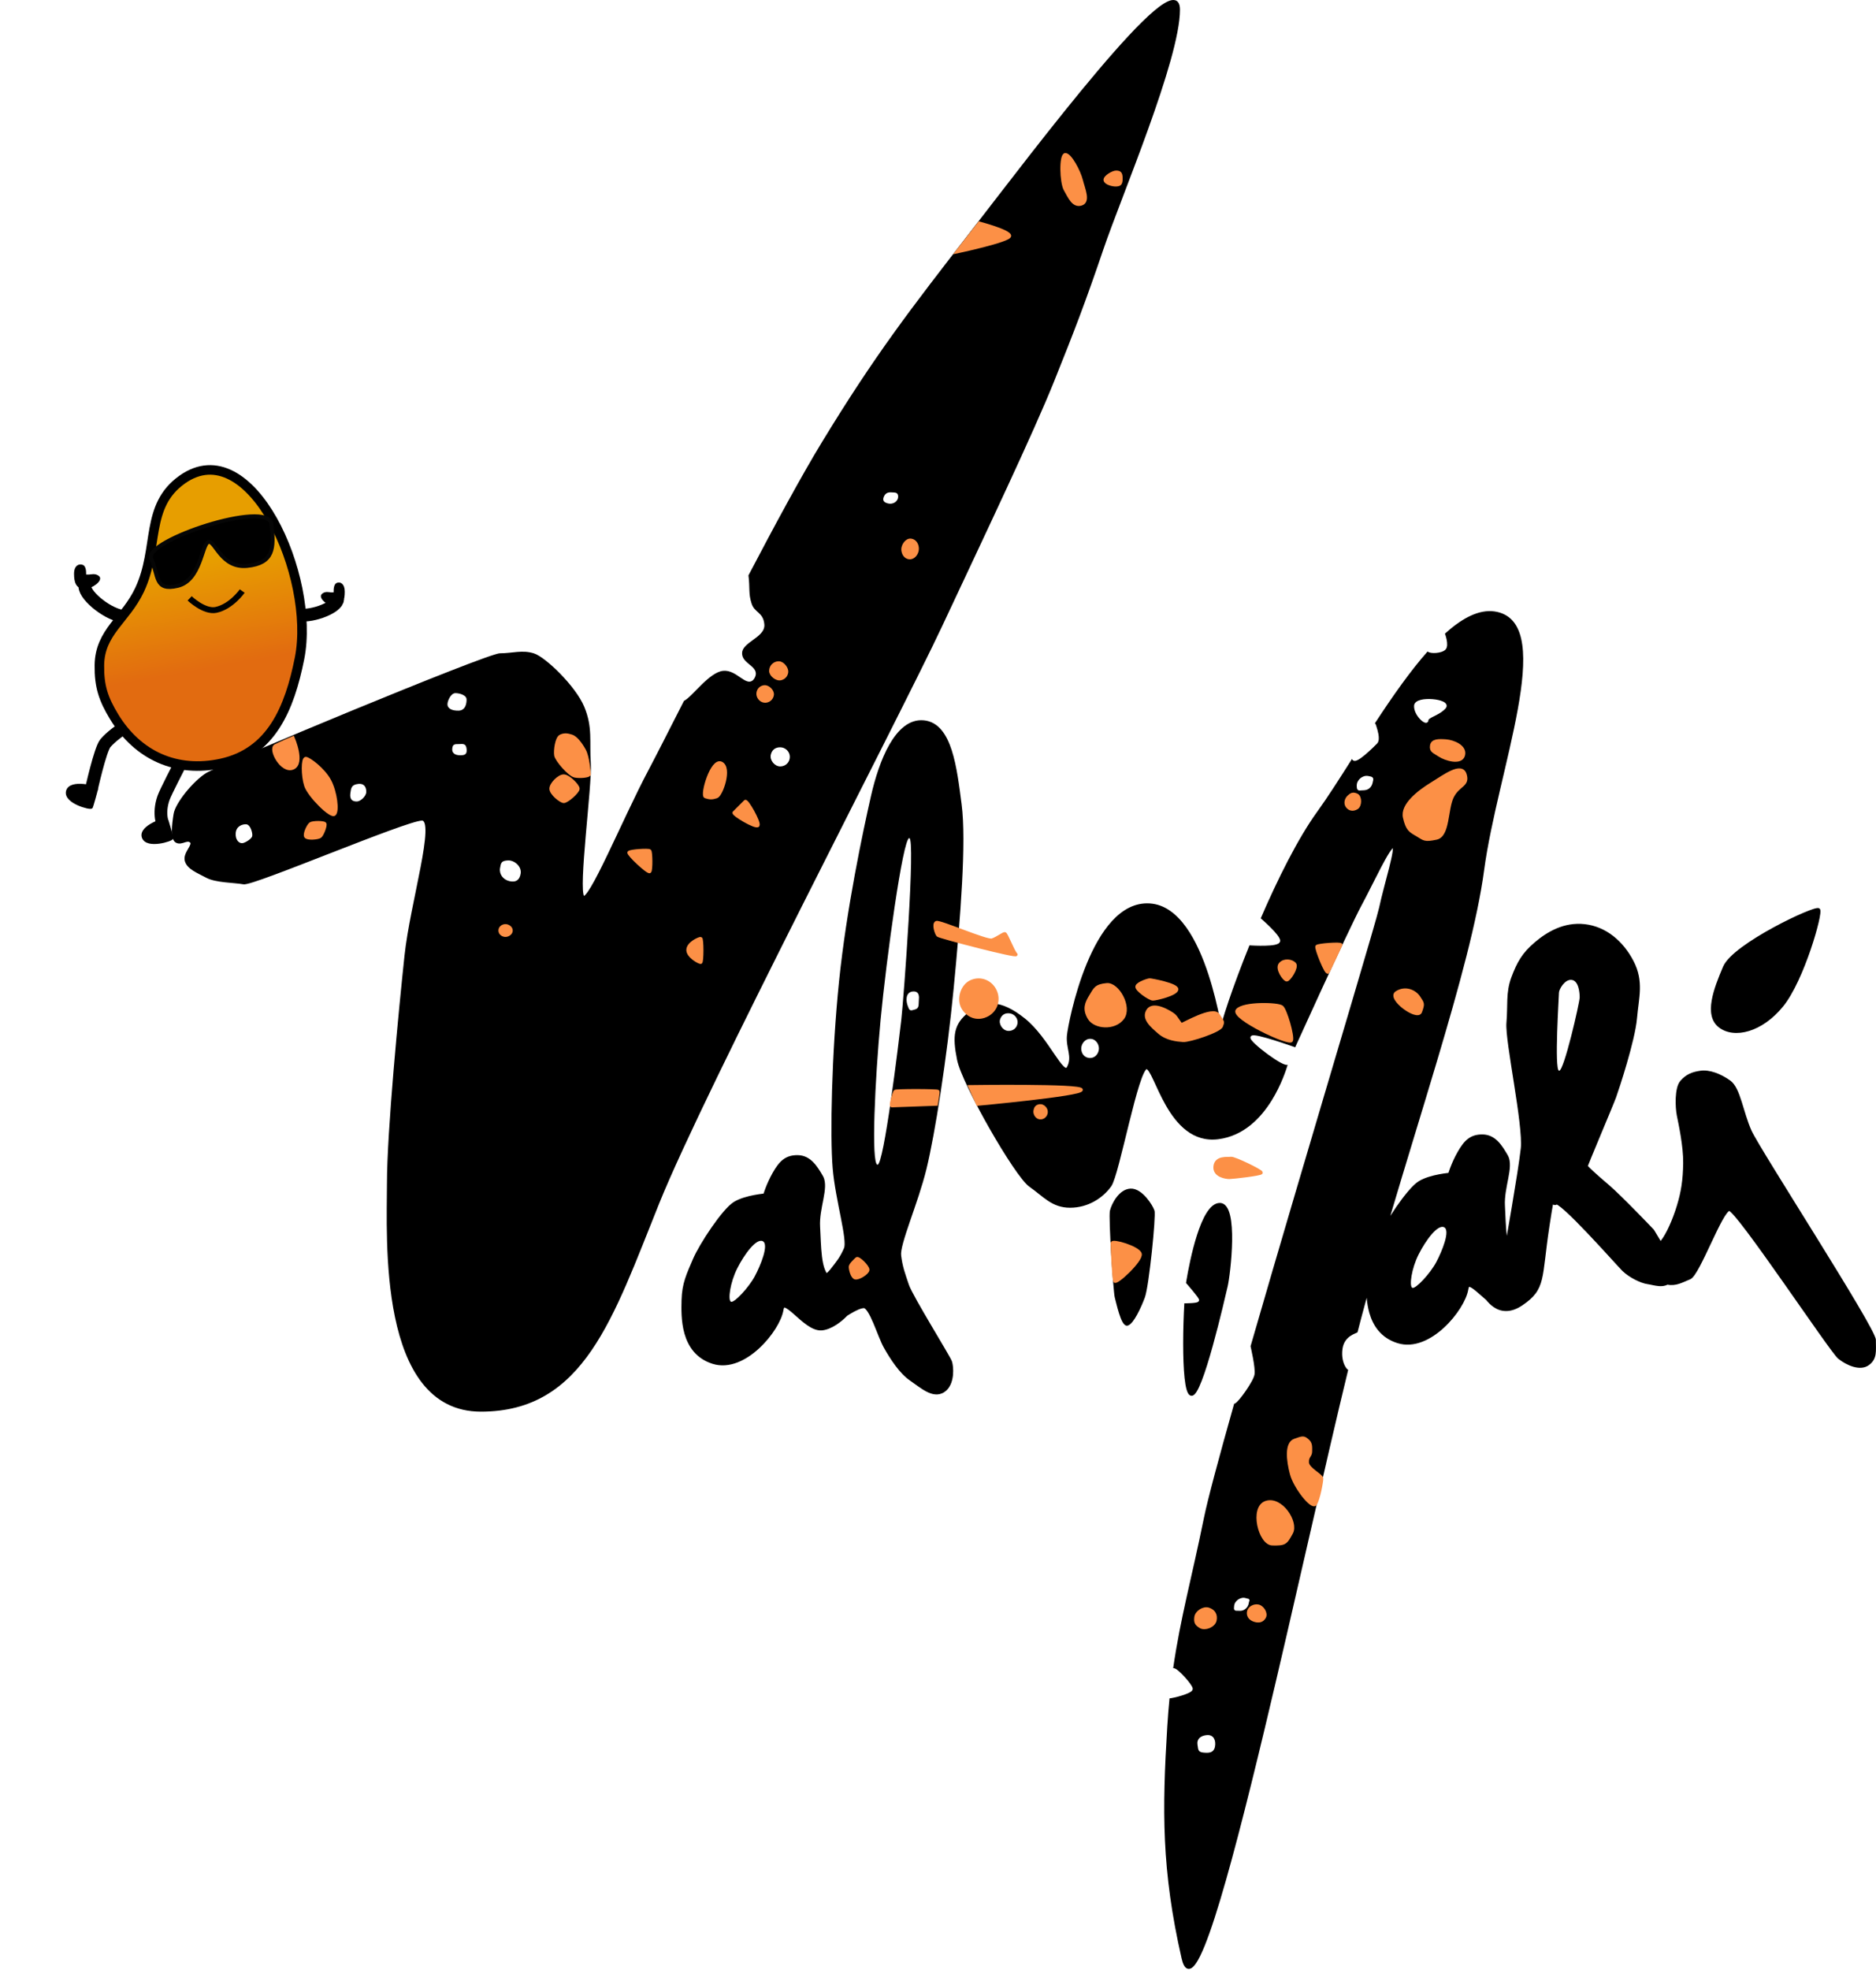 <svg width="785" height="824" viewBox="0 0 785 824" fill="none" xmlns="http://www.w3.org/2000/svg">
<path d="M606.865 263.084C613.521 257.572 620.192 254.528 626.5 255.93C629.656 256.631 632.041 258.248 633.754 260.624C635.457 262.984 636.473 266.058 636.98 269.649C637.992 276.821 636.995 286.256 635.092 296.741C633.187 307.239 630.357 318.873 627.663 330.452C624.966 342.044 622.404 353.586 621.02 363.948C618.235 384.804 610.609 412.572 601.254 443.965C595.209 464.25 588.441 486.056 581.773 508.52C582.583 507.25 583.435 505.968 584.3 504.721C585.951 502.339 587.672 500.052 589.277 498.179C590.852 496.34 592.41 494.786 593.737 493.988C596.207 492.503 599.568 491.636 602.2 491.137C603.536 490.883 604.726 490.717 605.583 490.614C605.761 490.593 605.927 490.576 606.076 490.559C606.248 490.033 606.502 489.292 606.838 488.408H606.839C607.521 486.618 608.549 484.219 609.925 481.809C611.276 479.445 612.599 477.561 614.262 476.299C615.984 474.992 617.959 474.432 620.434 474.474C623.099 474.52 625.143 475.684 626.793 477.333C628.405 478.943 629.695 481.071 630.892 483.135C631.674 484.483 631.866 486.08 631.814 487.689C631.762 489.305 631.457 491.093 631.111 492.91C630.404 496.625 629.517 500.553 629.737 504.382C629.974 508.501 630.038 512.873 630.507 516.718C630.514 516.772 630.521 516.826 630.528 516.88C630.549 516.756 630.572 516.631 630.594 516.504C631.133 513.413 631.862 509.189 632.625 504.653C634.155 495.563 635.813 485.276 636.359 480.324C636.615 477.996 636.36 474.053 635.797 469.208C635.239 464.404 634.398 458.843 633.539 453.344C632.681 447.856 631.805 442.421 631.185 437.909C630.574 433.458 630.183 429.718 630.361 427.712V427.711C630.683 424.086 630.596 421.123 630.73 418.01C630.862 414.957 631.211 411.959 632.44 408.701C634.81 402.42 636.929 398.612 642.152 394.164C647.259 389.815 654.351 385.523 663.156 386.524C671.966 387.526 679.145 393.52 683.511 401.891C687.964 410.428 685.75 417.167 684.99 425.945C684.583 430.639 682.678 438.089 680.764 444.686C678.84 451.319 676.863 457.235 676.254 458.931C675.642 460.639 672.62 467.855 669.785 474.652C668.36 478.068 666.974 481.395 665.945 483.91C665.43 485.168 665.007 486.217 664.713 486.97C664.609 487.236 664.526 487.462 664.458 487.642C664.523 487.719 664.601 487.81 664.696 487.914C665.117 488.374 665.753 488.996 666.578 489.762C668.221 491.286 670.536 493.3 673.199 495.569C675.917 497.886 680.624 502.565 684.613 506.621C686.615 508.658 688.451 510.552 689.786 511.936C690.453 512.629 690.995 513.195 691.371 513.587C691.558 513.782 691.706 513.937 691.805 514.041C691.83 514.067 691.853 514.092 691.874 514.113L691.879 514.116L691.962 514.205L692.013 514.26L692.056 514.307L692.089 514.36L692.128 514.423L692.135 514.432L694.881 519.011C694.964 518.914 695.047 518.816 695.126 518.712C697.292 515.883 699.859 510.25 701.681 504.264C703.492 498.314 704.215 493.503 704.318 486.457C704.42 479.444 702.339 469.973 701.666 466.607C701.321 464.882 701.073 461.983 701.203 459.181C701.268 457.777 701.428 456.376 701.727 455.147C702.022 453.932 702.469 452.815 703.153 452.042C704.358 450.678 705.562 449.742 706.933 449.087C708.297 448.435 709.793 448.077 711.553 447.825C715.253 447.297 719.953 449.018 724.03 451.941C725.161 452.752 726.04 454.016 726.781 455.506C727.524 457.001 728.158 458.785 728.768 460.695C729.999 464.55 731.14 468.923 732.912 472.866C733.785 474.81 737.449 480.921 742.505 489.14C747.545 497.332 753.928 507.552 760.203 517.677C766.475 527.798 772.639 537.821 777.236 545.606C779.533 549.498 781.444 552.838 782.781 555.354C783.449 556.611 783.979 557.672 784.344 558.499C784.526 558.912 784.672 559.276 784.773 559.583C784.868 559.872 784.945 560.171 784.945 560.43C784.945 562.681 785.098 564.703 784.83 566.391C784.547 568.168 783.795 569.664 782.004 570.964C780.129 572.325 777.715 572.277 775.454 571.622C773.178 570.963 770.92 569.654 769.203 568.28C768.929 568.061 768.537 567.616 768.073 567.045C767.593 566.454 766.992 565.672 766.29 564.73C764.884 562.847 763.058 560.306 760.955 557.338C756.748 551.403 751.413 543.734 746.085 536.159C740.755 528.579 735.429 521.09 731.23 515.498C729.129 512.7 727.318 510.388 725.932 508.778C725.238 507.972 724.663 507.355 724.219 506.946C723.996 506.741 723.822 506.602 723.694 506.518C723.656 506.494 723.626 506.479 723.606 506.469C723.563 506.485 723.481 506.523 723.357 506.62C723.161 506.774 722.922 507.021 722.643 507.373C722.087 508.076 721.444 509.105 720.734 510.38C719.317 512.925 717.695 516.345 716.048 519.838C714.408 523.319 712.745 526.872 711.261 529.647C710.52 531.034 709.812 532.245 709.167 533.164C708.844 533.623 708.527 534.023 708.219 534.339C707.92 534.646 707.589 534.915 707.235 535.059C703.957 536.394 701.356 537.986 697.764 537.309C696.612 537.912 695.309 537.993 694.158 537.905C693.272 537.837 692.382 537.667 691.592 537.503C690.768 537.332 690.086 537.178 689.48 537.096C687.933 536.886 685.944 536.145 684.045 535.156C682.252 534.222 680.422 533.006 679 531.658L678.722 531.388C678.028 530.693 675.989 528.443 673.354 525.562C670.697 522.657 667.39 519.06 664.107 515.612C660.819 512.159 657.577 508.877 655.046 506.592C653.774 505.442 652.724 504.585 651.962 504.084C651.75 503.944 651.582 503.848 651.456 503.783C651.297 503.872 651.111 503.946 650.899 503.981H650.898C650.476 504.051 650.108 503.95 649.821 503.786C649.468 505.715 648.992 508.652 648.332 513.009C647.502 518.482 647.004 522.812 646.577 526.351C646.152 529.868 645.789 532.664 645.226 534.98C644.655 537.328 643.865 539.245 642.553 541.005C641.252 542.75 639.494 544.266 637.102 545.895C634.603 547.597 632.316 548.33 630.233 548.339C628.147 548.347 626.401 547.627 624.989 546.663C623.681 545.77 622.643 544.653 621.848 543.678C620.769 542.774 619.733 541.838 618.796 541.014C617.972 540.288 617.223 539.65 616.551 539.153C615.861 538.643 615.347 538.354 614.989 538.241V538.242C614.872 538.206 614.803 538.197 614.768 538.195C614.706 538.271 614.525 538.552 614.396 539.328C614.022 541.573 612.797 544.332 611.055 547.095C609.298 549.88 606.954 552.769 604.241 555.272C598.889 560.21 591.727 563.968 584.691 561.73C577.816 559.543 574.528 554.455 573.008 549.177C572.396 547.051 572.066 544.873 571.892 542.811C571.602 543.856 571.314 544.902 571.027 545.947C570.097 549.327 569.105 553.088 568.056 557.182C568.041 557.191 568.027 557.199 568.014 557.208L567.914 557.293C567.906 557.297 567.848 557.339 567.675 557.422C567.495 557.508 567.276 557.601 566.991 557.727C566.439 557.971 565.728 558.304 565.009 558.798C563.55 559.801 562.088 561.457 561.727 564.345C561.378 567.134 561.898 569.427 562.618 570.958C562.974 571.716 563.396 572.319 563.815 572.698C563.912 572.786 564.019 572.87 564.133 572.943C554.392 612.994 541.37 672.203 529.212 722.983C521.548 754.995 514.225 783.661 508.29 802.024C505.331 811.178 502.69 817.861 500.49 821.099C499.937 821.913 499.381 822.557 498.818 822.966C498.249 823.378 497.588 823.605 496.906 823.391C496.256 823.186 495.772 822.634 495.402 821.945C495.025 821.244 494.707 820.296 494.438 819.117C486.001 782.172 486.31 756.882 488.426 722.308C488.684 718.105 489.004 714.133 489.379 710.338C489.834 710.295 490.511 710.171 491.255 710.006C492.209 709.794 493.35 709.499 494.451 709.16C495.546 708.823 496.625 708.436 497.441 708.039C497.845 707.842 498.217 707.628 498.498 707.397C498.741 707.196 499.086 706.846 499.086 706.357C499.086 706.163 499.035 705.974 498.979 705.82C498.92 705.658 498.839 705.487 498.747 705.315C498.561 704.971 498.303 704.575 498.003 704.157C497.401 703.319 496.592 702.34 495.748 701.411C494.903 700.482 494.008 699.586 493.232 698.918C492.845 698.585 492.474 698.296 492.144 698.087C491.979 697.982 491.812 697.89 491.65 697.822C491.534 697.773 491.394 697.726 491.244 697.706L491.089 697.695C491.025 697.695 490.965 697.703 490.908 697.715C493.919 676.724 498.697 659.883 503.763 634.927C505.371 627.006 510.098 609.462 516.424 587.086C516.498 587.081 516.565 587.068 516.622 587.049C516.804 586.988 516.972 586.88 517.111 586.777C517.258 586.668 517.413 586.533 517.572 586.382C517.89 586.079 518.255 585.679 518.644 585.22C519.425 584.298 520.335 583.092 521.214 581.822C522.094 580.552 522.95 579.207 523.619 578.004C524.272 576.828 524.793 575.709 524.932 574.92C525.068 574.151 525.014 573.018 524.882 571.811C524.748 570.582 524.523 569.199 524.283 567.889C524.042 566.577 523.783 565.329 523.577 564.369L523.292 563.048C529.146 542.744 535.717 520.33 542.201 498.349C550.798 469.201 559.248 440.794 565.682 419.045C572.124 397.269 576.531 382.213 577.062 379.714C578.142 374.633 579.984 368.095 581.29 362.896C581.946 360.281 582.465 358.012 582.698 356.405C582.806 355.657 582.844 355.096 582.821 354.724C582.75 354.79 582.669 354.872 582.579 354.972C582.229 355.358 581.804 355.943 581.313 356.707C580.334 358.23 579.15 360.375 577.855 362.846C575.284 367.748 572.254 373.971 569.638 378.835C567.029 383.687 559.542 399.655 552.614 414.688C549.152 422.199 545.835 429.468 543.34 434.982C542.848 436.07 542.388 437.09 541.965 438.029L541.495 437.861H541.493C541.491 437.86 541.487 437.859 541.483 437.857C541.475 437.854 541.462 437.85 541.447 437.845C541.415 437.833 541.367 437.816 541.306 437.795C541.183 437.751 541.003 437.688 540.774 437.607C540.315 437.447 539.659 437.219 538.87 436.949C537.292 436.41 535.179 435.705 533.044 435.041C530.914 434.378 528.745 433.752 527.06 433.375C526.222 433.187 525.476 433.055 524.905 433.016C524.623 432.997 524.345 432.997 524.105 433.042C523.905 433.079 523.517 433.186 523.327 433.566L523.27 433.71C523.173 434.041 523.297 434.353 523.371 434.51C523.476 434.734 523.64 434.971 523.827 435.203C524.204 435.674 524.766 436.243 525.434 436.858C526.777 438.094 528.626 439.584 530.509 440.963C532.39 442.34 534.33 443.625 535.855 444.444C536.609 444.849 537.304 445.164 537.857 445.305C538.126 445.373 538.432 445.42 538.718 445.367C538.756 445.36 538.792 445.35 538.83 445.34C538.164 447.476 536.119 453.83 532.136 460.247C527.594 467.564 520.452 475.095 509.833 476.466C499.067 477.855 492.365 470.176 487.93 462.477C485.704 458.614 483.999 454.658 482.625 451.724C481.932 450.243 481.333 449.044 480.793 448.22C480.524 447.807 480.289 447.521 480.089 447.344C479.91 447.185 479.808 447.157 479.773 447.153C479.805 447.151 479.706 447.148 479.475 447.42C479.248 447.687 478.984 448.114 478.69 448.709C478.105 449.893 477.463 451.617 476.784 453.738C475.428 457.972 473.954 463.678 472.497 469.552C471.041 475.414 469.601 481.445 468.319 486.293C467.678 488.717 467.072 490.858 466.521 492.544C465.98 494.197 465.464 495.503 464.979 496.182C461.543 500.993 455.359 505.124 447.778 505.124C443.952 505.124 441.162 503.955 438.583 502.264C437.306 501.425 436.076 500.455 434.808 499.447C433.535 498.435 432.218 497.38 430.737 496.341C429.902 495.755 428.851 494.626 427.669 493.149C426.475 491.656 425.105 489.754 423.631 487.57C420.683 483.201 417.301 477.674 414.047 471.973C410.793 466.27 407.663 460.384 405.218 455.292C402.785 450.224 400.999 445.877 400.481 443.285C399.48 438.28 399.096 434.533 399.783 431.407C400.48 428.234 402.261 425.779 405.385 423.307C408.516 420.831 411.842 419.409 415.71 419.694C419.554 419.977 423.823 421.937 428.871 425.975C433.963 430.049 438.088 436.299 441.186 440.849C442.76 443.159 444.037 444.983 445.054 445.956C445.58 446.459 445.911 446.607 446.078 446.618C446.123 446.621 446.283 446.639 446.52 446.181C447.616 444.058 447.519 442.194 447.169 440.143C446.823 438.111 446.196 435.803 446.448 433.098C446.695 430.441 449.248 416.33 454.73 403.061C457.471 396.426 460.965 389.952 465.306 385.224C469.653 380.491 474.909 377.45 481.138 377.854C487.383 378.26 492.396 382.302 496.377 387.863C500.363 393.43 503.391 400.618 505.659 407.545C507.928 414.479 509.448 421.192 510.399 425.83C510.626 426.935 510.82 427.923 510.985 428.767C511.104 428.305 511.241 427.8 511.394 427.257C512.02 425.04 512.932 422.144 514.085 418.744C516.248 412.369 519.264 404.204 522.827 395.379L523.635 395.43H523.638C523.64 395.43 523.642 395.43 523.645 395.431C523.651 395.431 523.66 395.431 523.67 395.432C523.692 395.433 523.725 395.435 523.767 395.437C523.851 395.442 523.974 395.449 524.13 395.457C524.443 395.473 524.89 395.493 525.425 395.511C526.494 395.546 527.924 395.573 529.358 395.536C530.783 395.5 532.246 395.401 533.367 395.175C533.921 395.063 534.442 394.91 534.841 394.688C535.224 394.476 535.671 394.094 535.671 393.476C535.671 393.054 535.49 392.615 535.278 392.225C535.055 391.817 534.748 391.373 534.396 390.921C533.691 390.015 532.761 389.013 531.845 388.089C530.927 387.162 530.011 386.299 529.325 385.669C528.982 385.354 528.695 385.096 528.495 384.917C528.394 384.828 528.315 384.758 528.261 384.71L528.183 384.641C528.181 384.64 528.179 384.638 528.178 384.638L528.176 384.636L527.543 384.083C534.626 367.702 543.076 350.682 551.187 339.481C555.502 333.523 560.422 325.788 565.745 317.413C565.748 317.423 565.75 317.433 565.753 317.443C565.836 317.69 565.991 317.918 566.236 318.069C566.472 318.215 566.73 318.25 566.953 318.24C567.374 318.222 567.829 318.034 568.25 317.81C569.117 317.349 570.182 316.54 571.228 315.661C573.335 313.891 575.52 311.707 576.186 311.041L576.195 311.031L576.196 311.03L576.195 311.029C576.679 310.538 576.873 309.861 576.931 309.198C576.99 308.521 576.917 307.768 576.788 307.03C576.593 305.923 576.253 304.775 575.957 303.851L575.68 303.013L575.639 302.906C575.59 302.797 575.516 302.683 575.407 302.585C575.376 302.558 575.344 302.535 575.311 302.514C579.03 296.831 582.861 291.163 586.746 285.839C590.248 281.038 593.801 276.507 597.356 272.483C597.752 272.803 598.322 272.961 598.852 273.041C599.479 273.136 600.211 273.147 600.942 273.086C601.674 273.024 602.428 272.887 603.099 272.671C603.757 272.459 604.397 272.151 604.838 271.71C605.348 271.2 605.514 270.451 605.549 269.763C605.585 269.051 605.488 268.262 605.342 267.527C605.195 266.787 604.992 266.072 604.798 265.498C604.743 265.333 604.684 265.176 604.628 265.028C605.375 264.35 606.121 263.7 606.865 263.084ZM506.826 725.983C506.309 725.724 505.702 725.624 505.025 725.683C503.793 725.793 502.706 726.152 501.967 726.852C501.196 727.584 500.896 728.6 501.094 729.789C501.135 730.031 501.166 730.252 501.195 730.456C501.223 730.656 501.248 730.851 501.276 731.024C501.329 731.358 501.4 731.715 501.57 732.022C501.971 732.749 502.739 732.921 503.69 733.008C504.633 733.093 505.685 733.163 506.554 732.859C507.011 732.7 507.429 732.435 507.76 732.018C508.088 731.606 508.3 731.084 508.406 730.456C508.604 729.282 508.528 728.058 508.001 727.123C507.732 726.646 507.344 726.244 506.826 725.983ZM521.292 668.412C520.235 668.048 519.058 668.361 518.167 668.95C517.272 669.541 516.516 670.508 516.414 671.648C516.377 672.058 516.34 672.403 516.341 672.639C516.342 672.758 516.351 672.925 516.413 673.09C516.487 673.288 516.629 673.46 516.837 673.563C517.009 673.648 517.181 673.664 517.281 673.669H517.987C518.129 673.673 518.292 673.682 518.477 673.703C520.524 673.93 522.28 672.367 522.542 670.466C522.59 670.123 522.653 669.926 522.695 669.818C522.724 669.741 522.729 669.741 522.762 669.659C522.772 669.635 522.797 669.574 522.813 669.502C522.828 669.432 522.858 669.26 522.776 669.065C522.686 668.852 522.521 668.747 522.422 668.701C522.335 668.66 522.253 668.644 522.222 668.638C522.174 668.628 522.054 668.61 522.017 668.604C521.883 668.582 521.655 668.537 521.292 668.412ZM490.362 0.049C491.363 -0.109 492.288 0.104 492.926 0.883C493.518 1.606 493.755 2.697 493.755 4.038C493.755 9.301 492.196 16.841 489.776 25.479C487.351 34.135 484.042 43.954 480.505 53.799C473.416 73.533 465.449 93.277 461.736 104.203C454.313 126.047 449.668 138.143 441.067 159.543C432.46 180.958 412.988 221.9 394.408 261.527C385.109 281.359 360.279 329.853 335.373 379.358C310.454 428.887 285.464 479.418 275.815 503.374C266.173 527.314 258.308 549.068 247.51 564.805C242.1 572.689 235.932 579.098 228.402 583.534C220.866 587.973 212.001 590.415 201.233 590.415C190.348 590.415 182.415 585.766 176.679 578.469C170.965 571.199 167.44 561.318 165.265 550.82C160.916 529.828 161.919 506.081 161.919 495.129C161.919 473.097 166.89 421.974 169.252 399.772C170.438 388.63 173.783 374.24 175.978 362.735C177.08 356.958 177.889 351.924 178.015 348.345C178.078 346.545 177.965 345.185 177.67 344.299C177.525 343.861 177.35 343.587 177.176 343.428C177.018 343.282 176.833 343.204 176.579 343.204C176.247 343.204 175.672 343.293 174.841 343.492C174.026 343.687 173.011 343.976 171.821 344.348C169.441 345.089 166.392 346.151 162.897 347.427C155.909 349.977 147.17 353.372 138.506 356.748C129.847 360.122 121.26 363.479 114.59 365.947C111.256 367.181 108.392 368.197 106.232 368.883C105.153 369.225 104.239 369.489 103.525 369.656C103.168 369.74 102.851 369.802 102.583 369.837C102.328 369.87 102.062 369.888 101.833 369.848C99.855 369.5 97.05 369.348 94.122 369.015C91.268 368.689 88.315 368.191 86.308 367.112C84.493 366.137 82.437 365.207 80.814 364.169C79.175 363.12 77.765 361.839 77.314 360.022C77.075 359.061 77.257 358.12 77.572 357.276C77.885 356.438 78.356 355.629 78.759 354.931C79.183 354.198 79.511 353.617 79.648 353.137C79.713 352.907 79.719 352.751 79.699 352.646C79.681 352.557 79.639 352.469 79.526 352.372C78.95 351.878 78.335 351.994 77.279 352.33C76.34 352.629 74.992 353.141 73.659 352.459C72.893 352.067 72.474 351.281 72.24 350.44C72.002 349.585 71.918 348.543 71.921 347.441C71.929 345.233 72.291 342.623 72.638 340.434C72.831 339.22 73.465 337.756 74.344 336.225C75.231 334.682 76.397 333.02 77.703 331.399C80.306 328.168 83.518 325.036 86.27 323.315C86.987 322.867 89.376 321.751 92.932 320.169C96.518 318.574 101.353 316.478 107.018 314.058C118.349 309.219 133.011 303.077 147.672 297.04C162.333 291.003 176.998 285.068 188.331 280.64C193.996 278.426 198.834 276.586 202.424 275.299C204.219 274.655 205.708 274.147 206.835 273.799C207.399 273.625 207.879 273.488 208.266 273.394C208.636 273.305 208.974 273.24 209.225 273.238C211.861 273.22 214.105 272.853 216.421 272.665C218.707 272.479 220.974 272.482 223.426 273.27C224.712 273.684 226.446 274.781 228.334 276.257C230.243 277.748 232.373 279.677 234.461 281.82C238.623 286.091 242.692 291.286 244.495 295.639C246.286 299.963 246.811 303.589 246.965 307.272C247.042 309.104 247.027 310.959 247.032 312.902C247.036 314.852 247.059 316.907 247.209 319.172C247.365 321.517 247.102 326.004 246.673 331.404C246.243 336.822 245.64 343.232 245.103 349.44C244.565 355.657 244.094 361.677 243.922 366.348C243.836 368.685 243.827 370.668 243.918 372.161C243.964 372.908 244.035 373.517 244.129 373.977C244.211 374.376 244.3 374.601 244.363 374.713C244.471 374.66 244.657 374.533 244.921 374.262C245.534 373.632 246.324 372.499 247.269 370.918C249.147 367.774 251.526 363.043 254.176 357.539C259.463 346.557 265.81 332.532 271.277 322.235C274.332 316.481 279.645 306.018 286.197 293.137C287.14 292.679 288.266 291.665 289.456 290.495C290.076 289.885 290.737 289.208 291.422 288.51C292.11 287.809 292.824 287.083 293.56 286.366C295.035 284.928 296.577 283.541 298.125 282.477C299.679 281.409 301.183 280.706 302.583 280.564C305.419 280.277 307.797 281.974 309.948 283.445C310.47 283.803 310.985 284.148 311.476 284.426C311.964 284.701 312.467 284.933 312.969 285.036C313.486 285.142 314.022 285.118 314.533 284.854C315.032 284.597 315.432 284.149 315.76 283.556C316.088 282.963 316.262 282.394 316.279 281.839C316.296 281.28 316.153 280.777 315.913 280.326C315.452 279.461 314.605 278.747 313.818 278.099C312.141 276.718 310.533 275.457 310.513 273.232C310.504 272.17 310.991 271.237 311.832 270.325C312.682 269.402 313.83 268.566 315.038 267.689C316.217 266.833 317.462 265.932 318.376 264.919C319.304 263.892 319.961 262.675 319.839 261.189C319.731 259.871 319.412 258.887 318.947 258.087C318.486 257.293 317.903 256.718 317.337 256.205C316.21 255.181 315.123 254.362 314.478 252.376C313.796 250.273 313.642 248.673 313.574 246.921C313.507 245.194 313.524 243.274 313.189 240.641C324.263 219.501 335.386 198.952 343.926 184.935C366.102 148.538 380.504 129.901 406.605 96.251C419.646 79.438 441.149 51.1 459.388 29.555C468.501 18.789 476.831 9.681 482.898 4.555C484.417 3.271 485.808 2.226 487.043 1.465C488.268 0.71 489.389 0.202 490.362 0.049ZM510.414 503.125C511.592 503.125 512.52 503.729 513.212 504.663C513.891 505.578 514.374 506.841 514.722 508.289C515.42 511.193 515.623 515.071 515.565 519.043C515.449 526.992 514.279 535.536 513.728 537.924C513.19 540.255 510.522 551.93 507.487 562.857C505.97 568.317 504.357 573.611 502.867 577.464C502.124 579.384 501.399 580.981 500.717 582.066C500.379 582.604 500.025 583.061 499.651 583.364C499.28 583.665 498.77 583.905 498.208 583.718C497.735 583.56 497.399 583.169 497.158 582.762C496.908 582.34 496.699 581.8 496.52 581.183C496.16 579.946 495.885 578.276 495.675 576.326C495.255 572.418 495.088 567.268 495.088 561.929C495.088 556.131 495.286 550.075 495.574 545.103H495.817C495.857 545.103 495.915 545.103 495.989 545.102C496.137 545.101 496.348 545.098 496.601 545.093C497.106 545.082 497.783 545.061 498.461 545.018C499.134 544.976 499.834 544.913 500.375 544.811C500.64 544.762 500.908 544.696 501.124 544.601C501.23 544.555 501.364 544.484 501.481 544.374C501.603 544.26 501.751 544.056 501.751 543.77C501.751 543.577 501.679 543.405 501.64 543.319C501.59 543.209 501.524 543.092 501.454 542.975C501.311 542.741 501.116 542.46 500.893 542.157C500.445 541.549 499.852 540.809 499.267 540.099C498.681 539.386 498.095 538.695 497.656 538.183C497.436 537.927 497.253 537.715 497.125 537.567C497.061 537.494 497.01 537.436 496.975 537.396C496.958 537.377 496.945 537.361 496.936 537.35C496.932 537.346 496.928 537.341 496.925 537.339C496.924 537.338 496.924 537.336 496.923 537.336L496.922 537.335L496.291 536.612C496.337 536.263 496.382 535.946 496.429 535.666C497.097 531.659 498.603 523.624 500.867 516.581C501.997 513.064 503.329 509.754 504.862 507.31C506.364 504.915 508.204 503.125 510.414 503.125ZM372.17 311.395C375.631 305.363 380.353 300.704 386.525 301.27H386.526C392.737 301.842 396.15 307.286 398.25 313.802C400.379 320.402 401.391 328.797 402.384 336.409C403.401 344.205 403.278 356.071 402.553 369.614C401.827 383.185 400.492 398.535 399.058 413.339C396.188 442.967 391.24 474.252 387.699 488.821C385.92 496.138 383.072 504.105 380.78 510.791C379.628 514.151 378.62 517.18 377.937 519.676C377.591 520.94 377.341 522.029 377.194 522.932C377.045 523.843 377.009 524.526 377.066 524.993C377.667 529.906 378.697 532.508 380.337 537.391C380.697 538.46 381.911 540.823 383.642 543.928C385.344 546.982 387.474 550.629 389.579 554.198C391.678 557.758 393.761 561.253 395.351 563.966C396.147 565.324 396.828 566.498 397.332 567.399C397.583 567.849 397.795 568.24 397.957 568.555C398.104 568.842 398.251 569.142 398.33 569.377V569.378C398.71 570.519 398.99 572.714 398.783 574.987L398.735 575.442C398.445 577.849 397.531 580.68 395.127 582.244H395.126C392.612 583.879 389.953 583.201 387.664 582.021C385.425 580.868 383.029 578.953 380.989 577.563C376.348 574.402 372.576 568.441 369.921 563.797C369.206 562.544 368.467 560.823 367.73 559.015C366.978 557.168 366.225 555.221 365.439 553.382C364.653 551.542 363.876 549.911 363.118 548.734C362.738 548.145 362.395 547.721 362.098 547.449C361.87 547.24 361.722 547.17 361.652 547.146L361.608 547.136C361.129 547.085 360.311 547.256 359.173 547.733C358.083 548.19 356.875 548.852 355.692 549.567C355.291 549.81 354.897 550.057 354.514 550.301C353.151 551.706 351.609 553.007 350.015 554.043C348.074 555.304 345.961 556.24 343.951 556.427C341.739 556.631 339.543 555.504 337.66 554.192C335.739 552.855 333.834 551.096 332.219 549.675C331.395 548.949 330.646 548.312 329.974 547.814C329.284 547.304 328.769 547.016 328.411 546.903C328.294 546.867 328.225 546.859 328.19 546.857C328.127 546.935 327.947 547.217 327.818 547.989C327.443 550.234 326.219 552.994 324.477 555.757C322.72 558.542 320.375 561.43 317.663 563.933C312.311 568.871 305.149 572.63 298.114 570.392C291.238 568.205 287.951 563.116 286.431 557.838C284.929 552.621 285.109 547.086 285.191 543.739C285.364 536.688 287.329 532.76 289.961 526.591C291.339 523.362 294.434 518.125 297.722 513.382C299.373 511.001 301.094 508.713 302.699 506.84C304.273 505.002 305.832 503.448 307.159 502.65C309.628 501.165 312.99 500.297 315.622 499.798C316.958 499.544 318.148 499.379 319.004 499.276C319.184 499.255 319.349 499.237 319.499 499.221C319.671 498.695 319.925 497.953 320.261 497.07C320.943 495.28 321.972 492.88 323.348 490.471C324.699 488.106 326.021 486.223 327.684 484.961C329.406 483.654 331.381 483.093 333.856 483.136C336.521 483.181 338.564 484.345 340.215 485.995C341.826 487.605 343.118 489.732 344.315 491.796L344.455 492.052C345.12 493.344 345.284 494.842 345.236 496.351C345.184 497.967 344.879 499.755 344.534 501.572C343.826 505.287 342.939 509.215 343.16 513.044C343.397 517.163 343.461 521.535 343.93 525.379C344.163 527.285 344.49 528.99 344.962 530.396C345.243 531.232 345.565 531.926 345.923 532.485C346.46 532.018 346.95 531.533 347.377 530.992C350.067 527.591 351.57 525.765 353.195 521.966C353.307 521.703 353.406 521.209 353.422 520.406C353.438 519.628 353.376 518.664 353.245 517.529C352.982 515.258 352.461 512.434 351.841 509.266C350.611 502.977 348.999 495.384 348.427 488.618C347.289 475.154 347.981 440.754 351.095 410.409C354.214 380.023 361.113 347.628 364.448 332.955C366.125 325.573 368.66 317.516 372.17 311.395ZM473.07 497.128C474.355 497.072 475.584 497.53 476.685 498.222C477.787 498.914 478.801 499.865 479.675 500.865C481.412 502.852 482.692 505.141 483.06 506.246C483.135 506.471 483.163 506.791 483.177 507.11C483.193 507.457 483.193 507.893 483.183 508.402C483.162 509.421 483.094 510.763 482.989 512.322C482.778 515.442 482.416 519.457 481.98 523.549C481.544 527.641 481.034 531.818 480.526 535.262C480.022 538.673 479.509 541.446 479.054 542.671C478.194 544.985 477.014 547.682 475.792 549.893C475.181 550.998 474.55 552 473.932 552.775C473.337 553.522 472.674 554.166 471.977 554.398C471.421 554.584 470.929 554.356 470.582 554.059C470.242 553.77 469.948 553.346 469.69 552.884C469.168 551.948 468.682 550.645 468.255 549.304C467.405 546.63 466.718 543.555 466.459 542.615C466.372 542.299 466.274 541.524 466.167 540.497C466.058 539.437 465.932 538.034 465.799 536.402C465.534 533.138 465.238 528.948 464.981 524.738C464.724 520.529 464.505 516.295 464.391 512.944C464.334 511.27 464.303 509.81 464.308 508.682C464.311 508.119 464.322 507.633 464.344 507.241C464.365 506.863 464.398 506.528 464.457 506.295C464.81 504.88 465.739 502.68 467.158 500.797C468.567 498.926 470.561 497.236 473.07 497.128ZM319.175 519.117C318.511 518.785 317.701 518.95 316.812 519.481C315.925 520.012 314.959 520.907 313.983 522.031C312.03 524.28 310.031 527.447 308.513 530.445C306.996 533.443 305.997 536.775 305.543 539.44C305.317 540.773 305.226 541.939 305.276 542.813C305.301 543.249 305.361 543.614 305.457 543.891C305.552 544.168 305.683 544.355 305.848 544.437L305.912 544.463C305.979 544.483 306.058 544.49 306.153 544.479C306.284 544.465 306.423 544.42 306.558 544.363L306.795 544.249C307.043 544.118 307.322 543.935 307.624 543.709C308.428 543.105 309.401 542.188 310.412 541.105C312.433 538.94 314.599 536.108 315.843 533.776C317.088 531.444 318.588 528.112 319.443 525.197C319.87 523.74 320.136 522.387 320.129 521.314C320.122 520.239 319.839 519.45 319.175 519.117ZM604.286 513.291C603.621 512.959 602.811 513.125 601.922 513.656C601.035 514.187 600.07 515.082 599.094 516.206C597.142 518.455 595.142 521.621 593.625 524.619C592.107 527.617 591.108 530.949 590.655 533.614C590.428 534.946 590.338 536.113 590.387 536.987C590.412 537.423 590.473 537.789 590.568 538.065C590.664 538.342 590.794 538.529 590.959 538.612L591.023 538.638C591.09 538.658 591.168 538.664 591.263 538.653C591.394 538.638 591.534 538.594 591.669 538.537C591.971 538.409 592.332 538.185 592.734 537.884C593.539 537.28 594.512 536.363 595.523 535.28C597.544 533.114 599.71 530.282 600.955 527.95C602.199 525.618 603.699 522.286 604.554 519.371C604.981 517.914 605.247 516.56 605.24 515.488C605.233 514.412 604.95 513.623 604.286 513.291ZM380.466 350.535C380.428 350.537 380.39 350.548 380.35 350.57C380.302 350.597 380.256 350.636 380.215 350.68C380.124 350.777 380.028 350.922 379.929 351.11C379.731 351.488 379.519 352.047 379.294 352.766C378.844 354.204 378.344 356.288 377.812 358.866C376.748 364.022 375.554 371.16 374.37 379.083C372 394.929 369.668 413.92 368.483 426.496C367.298 439.072 366.298 454.086 365.928 466.028C365.743 471.999 365.716 477.204 365.901 480.951C365.993 482.824 366.139 484.333 366.345 485.391C366.448 485.92 366.567 486.339 366.701 486.633C366.759 486.761 366.829 486.885 366.914 486.979C366.994 487.069 367.071 487.115 367.152 487.133H367.151C367.198 487.143 367.236 487.137 367.276 487.122C367.322 487.104 367.371 487.072 367.412 487.034C367.501 486.952 367.594 486.82 367.691 486.642C367.884 486.287 368.09 485.748 368.305 485.05C368.736 483.652 369.205 481.612 369.698 479.122C370.683 474.141 371.757 467.355 372.778 460.281C374.82 446.133 376.651 430.828 377.145 426.496C377.639 422.164 379.138 403.174 380.181 385.266C380.702 376.313 381.109 367.629 381.219 361.184C381.274 357.962 381.256 355.299 381.14 353.442C381.082 352.514 381 351.787 380.89 351.292C380.835 351.045 380.774 350.855 380.706 350.727L380.665 350.66C380.649 350.637 380.63 350.615 380.61 350.595C380.577 350.562 380.549 350.548 380.525 350.541L380.466 350.535ZM657.673 409.837C656.215 409.644 654.882 410.642 653.914 411.857C653.43 412.464 653.037 413.125 652.765 413.718C652.494 414.309 652.344 414.834 652.343 415.168C652.343 415.503 652.217 417.67 652.061 420.739C651.905 423.81 651.718 427.787 651.593 431.743C651.468 435.699 651.406 439.636 651.5 442.624C651.546 444.117 651.632 445.375 651.768 446.279C651.836 446.731 651.918 447.096 652.013 447.357C652.059 447.483 652.111 447.59 652.167 447.67C652.222 447.748 652.281 447.797 652.343 447.818L652.39 447.828C652.438 447.833 652.489 447.822 652.543 447.795C652.614 447.759 652.689 447.695 652.769 447.605C652.928 447.426 653.103 447.144 653.289 446.775L653.431 446.48C653.769 445.755 654.143 444.766 654.54 443.592C655.445 440.906 656.467 437.24 657.424 433.492C658.382 429.744 659.277 425.912 659.933 422.893C660.261 421.384 660.529 420.076 660.715 419.085C660.808 418.59 660.881 418.173 660.93 417.849C660.979 417.525 661.005 417.293 661.005 417.168L661 416.761C660.974 415.738 660.843 414.241 660.433 412.898C659.964 411.362 659.131 410.03 657.673 409.837ZM456.499 434.494C454.164 434.291 452.465 436.446 452.443 438.482C452.421 440.502 453.634 442.253 455.701 442.483C457.764 442.713 459.336 441.292 459.758 439.294C459.981 438.24 459.732 437.105 459.168 436.212C458.603 435.314 457.676 434.596 456.499 434.494ZM760.801 379.78C760.928 379.791 761.16 379.825 761.359 379.985L761.442 380.062L761.497 380.126C761.615 380.279 761.669 380.449 761.697 380.569C761.732 380.72 761.747 380.885 761.752 381.05C761.763 381.38 761.734 381.793 761.675 382.264C761.558 383.211 761.311 384.482 760.958 385.981C760.25 388.984 759.101 392.962 757.643 397.226C754.736 405.727 750.56 415.489 746.148 420.919C741.747 426.335 736.643 429.754 731.832 431.215C727.028 432.673 722.453 432.19 719.235 429.687C715.936 427.122 715.476 422.958 716.238 418.472C717.002 413.969 719.034 408.903 721.031 404.244C721.579 402.966 722.615 401.626 723.956 400.273C725.304 398.914 726.996 397.507 728.9 396.099C732.708 393.285 737.408 390.436 742.009 387.93C746.612 385.422 751.132 383.246 754.586 381.779C756.311 381.047 757.784 380.485 758.875 380.147C759.416 379.98 759.887 379.86 760.257 379.807C760.44 379.78 760.628 379.766 760.801 379.78ZM422.548 423.837C421.656 423.714 420.802 423.816 420.075 424.235C419.342 424.657 418.813 425.356 418.496 426.278C418.131 427.335 418.445 428.513 419.034 429.404C419.625 430.299 420.591 431.055 421.732 431.157C423.854 431.347 425.561 429.921 425.786 427.901C426.013 425.854 424.45 424.099 422.548 423.837ZM383.345 414.855C382.887 414.654 382.337 414.623 381.719 414.708C381.003 414.807 380.445 415.136 380.051 415.626C379.67 416.101 379.475 416.69 379.391 417.274C379.226 418.434 379.474 419.758 379.858 420.741C380.025 421.168 380.155 421.525 380.264 421.766C380.361 421.98 380.527 422.319 380.878 422.484C381.23 422.649 381.592 422.556 381.776 422.509C382.05 422.438 382.229 422.375 382.63 422.28C383.075 422.175 383.46 422.015 383.759 421.749C384.072 421.471 384.23 421.132 384.313 420.784C384.39 420.458 384.407 420.094 384.418 419.748C384.43 419.384 384.436 419.001 384.474 418.557C384.514 418.09 384.55 417.609 384.542 417.166C384.535 416.727 384.483 416.268 384.315 415.862C384.137 415.434 383.828 415.067 383.345 414.855ZM212.52 359.863C211.936 359.899 211.446 359.955 211.046 360.067C210.632 360.183 210.275 360.371 210 360.69C209.735 360.997 209.596 361.367 209.499 361.742C209.402 362.113 209.328 362.571 209.24 363.079C208.805 365.575 210.497 367.877 213.07 368.505C214.283 368.801 215.41 368.797 216.303 368.23C217.207 367.657 217.692 366.625 217.885 365.288C218.105 363.766 217.377 362.361 216.348 361.389C215.322 360.42 213.893 359.778 212.52 359.863ZM102.889 344.743C102.136 344.743 101.137 344.919 100.283 345.479C99.398 346.06 98.714 347.03 98.619 348.491C98.442 351.209 99.918 352.685 101.298 352.653C101.649 352.645 102.073 352.497 102.445 352.332C102.844 352.155 103.282 351.916 103.694 351.65C104.105 351.385 104.508 351.082 104.83 350.771C105.122 350.489 105.453 350.101 105.542 349.66C105.612 349.308 105.575 348.837 105.497 348.391C105.415 347.921 105.272 347.391 105.078 346.891C104.886 346.396 104.628 345.891 104.3 345.499C103.98 345.116 103.507 344.743 102.889 344.743ZM152.665 328.881C152.109 328.094 151.169 327.711 149.84 327.883C148.669 328.034 147.831 328.337 147.319 329.076C147.078 329.424 146.943 329.823 146.848 330.237C146.754 330.648 146.69 331.128 146.619 331.648L146.6 331.785C146.438 332.965 146.581 333.891 147.164 334.502C147.735 335.1 148.558 335.207 149.259 335.207C149.748 335.207 150.237 335.028 150.666 334.79C151.103 334.547 151.526 334.215 151.896 333.846C152.266 333.476 152.598 333.053 152.84 332.616C153.079 332.187 153.257 331.697 153.257 331.209C153.257 330.514 153.168 329.594 152.665 328.881ZM572.508 324.557C571.31 324.329 570.109 324.769 569.23 325.504C568.352 326.238 567.708 327.34 567.719 328.55C567.723 329.023 567.739 329.422 567.81 329.722C567.848 329.879 567.912 330.059 568.036 330.219C568.17 330.393 568.344 330.504 568.532 330.564C568.701 330.618 568.868 330.625 568.997 330.623C569.127 330.621 569.268 330.608 569.398 330.596C569.668 330.57 569.979 330.538 570.377 330.543C571.378 330.554 572.276 330.287 572.985 329.723C573.694 329.158 574.158 328.34 574.368 327.349C574.449 326.965 574.545 326.584 574.588 326.335C574.63 326.099 574.686 325.711 574.482 325.362C574.27 325 573.893 324.867 573.635 324.794C573.355 324.714 572.967 324.645 572.508 324.557ZM326.512 312.552C325.524 312.541 324.625 312.782 323.911 313.339C323.193 313.898 322.73 314.722 322.52 315.75C322.284 316.906 322.734 318.109 323.459 318.992C324.187 319.877 325.289 320.559 326.511 320.548C328.818 320.527 330.503 318.751 330.503 316.55C330.503 314.324 328.61 312.575 326.512 312.552ZM192.973 311.182C192.631 311.195 192.306 311.22 191.905 311.22C191.5 311.22 191.143 311.219 190.856 311.242C190.575 311.265 190.262 311.317 189.989 311.483C189.684 311.669 189.515 311.943 189.416 312.232C189.325 312.496 189.281 312.812 189.244 313.144C189.147 314.01 189.423 314.759 190.099 315.255C190.722 315.711 191.594 315.884 192.571 315.884C193.036 315.884 193.453 315.868 193.803 315.806C194.154 315.743 194.512 315.622 194.794 315.351C195.086 315.071 195.213 314.713 195.259 314.35C195.304 314 195.282 313.592 195.232 313.144C195.179 312.671 195.078 312.254 194.872 311.923C194.644 311.558 194.323 311.351 193.96 311.255C193.638 311.169 193.284 311.171 192.973 311.182ZM599.464 292.417C597.767 292.277 595.947 292.346 594.516 292.708C593.803 292.888 593.139 293.152 592.634 293.538C592.116 293.935 591.736 294.488 591.708 295.2C591.622 297.327 592.93 299.432 594.166 300.737C594.785 301.392 595.458 301.923 596.03 302.164C596.291 302.274 596.687 302.39 597.07 302.244C597.561 302.056 597.704 301.59 597.705 301.224C597.705 301.119 597.77 300.92 598.21 300.595C598.637 300.279 599.251 299.964 600.018 299.58C601.497 298.839 603.451 297.892 604.861 296.342C605.078 296.102 605.247 295.827 605.317 295.516C605.389 295.195 605.345 294.882 605.214 294.601C604.971 294.081 604.448 293.714 603.916 293.451C602.817 292.909 601.153 292.556 599.464 292.417ZM190.572 289.896C190.015 289.896 189.532 290.171 189.157 290.496C188.775 290.826 188.442 291.263 188.168 291.719C187.633 292.61 187.24 293.73 187.24 294.56C187.24 295.556 187.859 296.265 188.712 296.681C189.544 297.085 190.663 297.255 191.92 297.225C192.649 297.208 193.254 296.995 193.737 296.631C194.213 296.272 194.533 295.796 194.749 295.309C195.172 294.352 195.236 293.251 195.236 292.561C195.236 291.984 194.942 291.527 194.584 291.197C194.232 290.872 193.775 290.627 193.318 290.444C192.405 290.079 191.321 289.896 190.572 289.896ZM373.2 205.939C372.516 205.887 371.848 205.903 371.258 206.166C370.637 206.443 370.198 206.948 369.875 207.662C369.586 208.303 369.404 209.03 369.851 209.647C370.053 209.926 370.339 210.111 370.63 210.245C370.923 210.38 371.272 210.486 371.655 210.582C372.565 210.809 373.535 210.652 374.307 210.211C375.083 209.767 375.707 209.004 375.81 208.006C375.853 207.592 375.841 207.198 375.701 206.86C375.543 206.481 375.258 206.251 374.935 206.128C374.651 206.02 374.333 205.994 374.071 205.98C373.767 205.965 373.524 205.964 373.2 205.939Z" fill="black"/>
<path d="M122.606 308.555C122.606 308.555 117.942 310.554 115.276 311.886C112.611 313.219 117.942 323.214 122.606 321.215C127.271 319.216 122.606 308.555 122.606 308.555Z" fill="#FC9046"/>
<path d="M127.937 328.545C126.586 324.333 126.604 317.217 127.937 317.217C129.27 317.217 135.435 321.827 137.932 326.546C140.43 331.265 141.42 339.206 139.931 340.539C138.442 341.872 129.288 332.757 127.937 328.545Z" fill="#FC9046"/>
<path d="M127.937 349.868C127.271 348.825 129.01 345.203 129.936 344.537C130.861 343.871 135.507 343.871 135.933 344.537C136.359 345.203 134.859 349.201 133.934 349.868C133.009 350.534 128.603 350.911 127.937 349.868Z" fill="#FC9046"/>
<path d="M240.548 324.547C242.859 325.005 246.545 324.547 246.545 323.881C246.545 323.214 246.033 316.644 244.546 313.885C243.06 311.127 240.953 308.433 239.215 307.888C237.477 307.344 236.191 307.097 234.551 307.888C232.911 308.68 232.24 313.885 232.552 315.884C232.864 317.883 238.237 324.089 240.548 324.547Z" fill="#FC9046"/>
<path d="M235.884 324.547C237.883 324.547 241.881 328.545 241.881 329.878C241.881 331.21 237.216 335.287 235.884 335.208C234.551 335.13 230.553 331.877 230.553 329.878C230.553 327.879 233.885 324.547 235.884 324.547Z" fill="#FC9046"/>
<path d="M209.23 389.182C209.23 388.078 210.136 387.339 211.229 387.183C212.322 387.026 213.894 387.881 213.894 389.182C213.894 390.483 212.322 391.337 211.229 391.181C210.136 391.024 209.23 390.286 209.23 389.182Z" fill="#FC9046"/>
<path d="M293.189 402.508C293.855 402.464 293.855 392.513 293.189 392.513C292.522 392.513 288.042 394.418 287.858 397.178C287.674 399.938 292.522 402.553 293.189 402.508Z" fill="#FC9046"/>
<path d="M271.866 364.527C271.2 365.193 262.677 357.197 263.203 356.531C263.73 355.865 271.323 355.361 271.866 355.865C272.408 356.369 272.532 363.861 271.866 364.527Z" fill="#FC9046"/>
<path d="M299.852 333.209C297.853 333.875 296.927 333.752 295.188 333.209C293.449 332.666 297.853 317.217 301.851 319.216C305.849 321.215 301.851 332.543 299.852 333.209Z" fill="#FC9046"/>
<path d="M311.846 335.208L307.182 339.872C306.515 340.539 316.51 346.536 317.177 345.203C317.843 343.87 312.512 334.542 311.846 335.208Z" fill="#FC9046"/>
<path d="M317.177 289.897C317.339 288.434 318.379 287.394 319.842 287.232C321.305 287.069 323.358 288.907 323.174 290.563C322.99 292.22 321.498 293.413 319.842 293.229C318.186 293.045 317.014 291.36 317.177 289.897Z" fill="#FC9046"/>
<path d="M322.507 280.568C322.524 278.728 323.999 277.253 325.839 277.237C327.679 277.22 329.449 279.789 329.171 281.235C328.892 282.68 327.951 283.622 326.506 283.9C325.06 284.179 322.491 282.408 322.507 280.568Z" fill="#FC9046"/>
<path d="M377.813 229.927C377.696 228.265 379.279 225.729 381.145 225.929C383.011 226.129 384.007 228.097 383.811 229.927C383.614 231.756 382.135 233.442 380.479 233.258C378.823 233.074 377.931 231.589 377.813 229.927Z" fill="#FC9046"/>
<path d="M400.469 105.322L409.798 93.328C409.798 93.328 422.458 96.659 422.458 98.658C422.458 100.657 400.469 105.322 400.469 105.322Z" fill="#FC9046"/>
<path d="M445.78 79.335C444.022 76.307 443.781 64.711 445.78 64.675C447.779 64.639 451.491 71.551 452.443 75.337C453.396 79.122 455.79 84.305 452.443 85.332C449.096 86.358 447.537 82.362 445.78 79.335Z" fill="#FC9046"/>
<path d="M462.438 75.337C462.223 74.004 465.77 71.93 467.103 72.005C468.435 72.08 469.102 72.271 469.102 74.67C469.102 77.069 468.435 77.224 467.103 77.335C465.77 77.447 462.654 76.669 462.438 75.337Z" fill="#FC9046"/>
<path d="M355.824 529.779C355.876 528.857 357.823 527.114 358.49 526.447C359.156 525.781 363.243 529.779 363.154 531.112C363.065 532.444 359.156 534.863 357.823 534.443C356.491 534.024 355.773 530.701 355.824 529.779Z" fill="#FC9046"/>
<path d="M392.473 456.482C392.262 456.059 374.73 456.032 374.482 456.482C374.233 456.932 372.483 462.479 373.149 462.479C373.815 462.479 391.807 461.812 391.807 461.812C391.807 461.812 392.684 456.904 392.473 456.482Z" fill="#FC9046"/>
<path d="M452.443 455.815C452.443 453.816 405.8 454.483 405.8 454.483L409.131 461.812C409.131 461.812 452.443 457.814 452.443 455.815Z" fill="#FC9046"/>
<path d="M415.128 393.18C417.337 392.446 419.793 390.466 420.459 390.514C421.125 390.563 423.791 397.844 425.123 399.177C426.456 400.509 393.139 391.847 392.473 391.181C391.807 390.514 390.474 386.516 391.807 385.85C393.139 385.184 412.919 393.913 415.128 393.18Z" fill="#FC9046"/>
<path d="M403.134 421.832C405.504 425.451 409.524 426.4 413.129 424.497C416.735 422.594 418.173 418.293 416.461 414.502C414.749 410.712 410.523 408.782 406.466 410.504C402.409 412.226 400.765 418.213 403.134 421.832Z" fill="#FC9046"/>
<path d="M433.119 464.478C433.37 463.244 433.843 462.661 435.118 462.479C436.394 462.297 437.873 463.716 437.784 465.144C437.695 466.572 436.51 467.666 435.118 467.497C433.727 467.328 432.869 465.712 433.119 464.478Z" fill="#FC9046"/>
<path d="M455.775 425.83C458.116 429.741 466.311 430.436 469.768 425.83C473.225 421.224 467.698 411.399 463.105 411.837C458.511 412.275 458.223 413.588 456.441 416.501C454.66 419.414 453.434 421.919 455.775 425.83Z" fill="#FC9046"/>
<path d="M481.096 409.838C480.429 409.838 476.292 411.171 475.765 412.503C475.239 413.836 481.096 417.834 482.428 417.834C483.761 417.834 492.174 415.835 492.423 413.836C492.673 411.837 481.762 409.838 481.096 409.838Z" fill="#FC9046"/>
<path d="M491.091 424.497C489.758 423.471 482.798 419.085 480.429 422.498C478.06 425.911 482.007 429.138 485.094 431.827C488.181 434.516 492.423 434.985 495.089 435.159C497.754 435.333 510.415 431.161 511.081 429.162C511.747 427.163 511.94 427.891 509.748 424.497C507.556 421.104 495.089 428.495 494.423 428.495C493.756 428.495 492.423 425.524 491.091 424.497Z" fill="#FC9046"/>
<path d="M536.402 421.166C534.856 419.833 520.41 419.438 517.744 422.498C515.079 425.558 539.776 437.158 540.4 435.159C541.024 433.16 537.947 422.498 536.402 421.166Z" fill="#FC9046"/>
<path d="M541.732 403.175C540.548 401.842 537.444 401.252 535.735 403.175C534.026 405.097 537.386 409.753 538.401 409.838C539.416 409.923 542.917 404.507 541.732 403.175Z" fill="#FC9046"/>
<path d="M555.726 406.506C556.392 405.174 560.76 395.845 561.056 395.179C561.352 394.512 551.57 395.179 551.061 395.845C550.553 396.511 555.059 407.839 555.726 406.506Z" fill="#FC9046"/>
<path d="M563.722 337.207C562.802 335.919 563.314 334.191 564.388 333.209C565.461 332.227 566.165 331.843 567.72 332.543C569.274 333.242 569.288 336.926 567.72 337.874C566.151 338.821 564.642 338.495 563.722 337.207Z" fill="#FC9046"/>
<path d="M599.037 327.878C604.454 324.551 611.52 319.178 613.031 323.88C614.541 328.583 610.258 328.09 607.7 333.209C605.142 338.328 606.13 349.45 601.036 350.534C595.943 351.618 595.932 350.898 593.04 349.201C590.149 347.504 588.876 347.026 587.71 341.872C586.544 336.717 593.621 331.206 599.037 327.878Z" fill="#FC9046"/>
<path d="M602.369 315.884C604.844 317.522 611.36 319.55 612.364 315.884C613.369 312.219 608.11 310.111 605.035 309.887C601.959 309.664 599.343 309.657 599.037 311.886C598.732 314.116 599.894 314.247 602.369 315.884Z" fill="#FC9046"/>
<path d="M584.378 415.169C588.04 412.799 592.055 414.614 593.707 417.168C595.359 419.721 595.644 419.714 594.373 423.165C593.102 426.616 580.716 417.538 584.378 415.169Z" fill="#FC9046"/>
<path d="M550.395 629.063C551.728 627.064 553.06 619.734 553.06 618.402C553.06 617.069 547.235 614.43 547.063 611.738C546.891 609.046 548.396 608.968 548.396 607.074C548.396 605.179 548.607 603.662 547.063 602.41C545.519 601.157 545.289 601.113 541.732 602.41C538.176 603.706 538.89 610.705 540.4 616.403C541.91 622.1 549.062 631.062 550.395 629.063Z" fill="#FC9046"/>
<path d="M532.404 645.721C537.633 645.822 538.004 645.49 540.4 641.057C542.796 636.624 536.046 626.275 529.738 628.397C523.431 630.518 527.174 645.621 532.404 645.721Z" fill="#FC9046"/>
<path d="M522.409 674.374C522.567 672.61 524.558 671.387 526.407 671.709C528.255 672.03 529.988 674.74 529.072 676.373C528.156 678.006 526.664 678.168 525.074 677.706C523.484 677.244 522.251 676.138 522.409 674.374Z" fill="#FC9046"/>
<path d="M505.75 673.041C507.905 673.774 508.894 675.425 508.416 677.706C507.937 679.986 504.284 681.449 502.419 680.371C500.553 679.294 500.164 678.458 500.42 676.373C500.675 674.288 503.595 672.308 505.75 673.041Z" fill="#FC9046"/>
<path d="M477.098 524.448C476.431 521.783 465.395 518.601 465.395 519.934C465.395 521.266 465.953 534.325 466.436 535.776C466.92 537.226 477.764 527.113 477.098 524.448Z" fill="#FC9046"/>
<path d="M515.079 484.468C516.412 484.235 527.873 489.799 527.739 490.465C527.606 491.131 515.745 492.464 514.413 492.464C513.08 492.464 507.957 491.798 508.416 487.8C508.874 483.802 513.746 484.701 515.079 484.468Z" fill="#FC9046"/>
<path d="M122.606 308.555C122.606 308.555 117.942 310.554 115.276 311.886C112.611 313.219 117.942 323.214 122.606 321.215C127.271 319.216 122.606 308.555 122.606 308.555Z" stroke="#FC9046" stroke-width="1.333"/>
<path d="M127.937 328.545C126.586 324.333 126.604 317.217 127.937 317.217C129.27 317.217 135.435 321.827 137.932 326.546C140.43 331.265 141.42 339.206 139.931 340.539C138.442 341.872 129.288 332.757 127.937 328.545Z" stroke="#FC9046" stroke-width="1.333"/>
<path d="M127.937 349.868C127.271 348.825 129.01 345.203 129.936 344.537C130.861 343.871 135.507 343.871 135.933 344.537C136.359 345.203 134.859 349.201 133.934 349.868C133.009 350.534 128.603 350.911 127.937 349.868Z" stroke="#FC9046" stroke-width="1.333"/>
<path d="M240.548 324.547C242.859 325.005 246.545 324.547 246.545 323.881C246.545 323.214 246.033 316.644 244.546 313.885C243.06 311.127 240.953 308.433 239.215 307.888C237.477 307.344 236.191 307.097 234.551 307.888C232.911 308.68 232.24 313.885 232.552 315.884C232.864 317.883 238.237 324.089 240.548 324.547Z" stroke="#FC9046" stroke-width="1.333"/>
<path d="M235.884 324.547C237.883 324.547 241.881 328.545 241.881 329.878C241.881 331.21 237.216 335.287 235.884 335.208C234.551 335.13 230.553 331.877 230.553 329.878C230.553 327.879 233.885 324.547 235.884 324.547Z" stroke="#FC9046" stroke-width="1.333"/>
<path d="M209.23 389.182C209.23 388.078 210.136 387.339 211.229 387.183C212.322 387.026 213.894 387.881 213.894 389.182C213.894 390.483 212.322 391.337 211.229 391.181C210.136 391.024 209.23 390.286 209.23 389.182Z" stroke="#FC9046" stroke-width="1.333"/>
<path d="M293.189 402.508C293.855 402.464 293.855 392.513 293.189 392.513C292.522 392.513 288.042 394.418 287.858 397.178C287.674 399.938 292.522 402.553 293.189 402.508Z" stroke="#FC9046" stroke-width="1.333"/>
<path d="M271.866 364.527C271.2 365.193 262.677 357.197 263.203 356.531C263.73 355.865 271.323 355.361 271.866 355.865C272.408 356.369 272.532 363.861 271.866 364.527Z" stroke="#FC9046" stroke-width="1.333"/>
<path d="M299.852 333.209C297.853 333.875 296.927 333.752 295.188 333.209C293.449 332.666 297.853 317.217 301.851 319.216C305.849 321.215 301.851 332.543 299.852 333.209Z" stroke="#FC9046" stroke-width="1.333"/>
<path d="M311.846 335.208L307.182 339.872C306.515 340.539 316.51 346.536 317.177 345.203C317.843 343.87 312.512 334.542 311.846 335.208Z" stroke="#FC9046" stroke-width="1.333"/>
<path d="M317.177 289.897C317.339 288.434 318.379 287.394 319.842 287.232C321.305 287.069 323.358 288.907 323.174 290.563C322.99 292.22 321.498 293.413 319.842 293.229C318.186 293.045 317.014 291.36 317.177 289.897Z" stroke="#FC9046" stroke-width="1.333"/>
<path d="M322.507 280.568C322.524 278.728 323.999 277.253 325.839 277.237C327.679 277.22 329.449 279.789 329.171 281.235C328.892 282.68 327.951 283.622 326.506 283.9C325.06 284.179 322.491 282.408 322.507 280.568Z" stroke="#FC9046" stroke-width="1.333"/>
<path d="M377.813 229.927C377.696 228.265 379.279 225.729 381.145 225.929C383.011 226.129 384.007 228.097 383.811 229.927C383.614 231.756 382.135 233.442 380.479 233.258C378.823 233.074 377.931 231.589 377.813 229.927Z" stroke="#FC9046" stroke-width="1.333"/>
<path d="M400.469 105.322L409.798 93.328C409.798 93.328 422.458 96.659 422.458 98.658C422.458 100.657 400.469 105.322 400.469 105.322Z" stroke="#FC9046" stroke-width="1.333"/>
<path d="M445.78 79.335C444.022 76.307 443.781 64.711 445.78 64.675C447.779 64.639 451.491 71.551 452.443 75.337C453.396 79.122 455.79 84.305 452.443 85.332C449.096 86.358 447.537 82.362 445.78 79.335Z" stroke="#FC9046" stroke-width="1.333"/>
<path d="M462.438 75.337C462.223 74.004 465.77 71.93 467.103 72.005C468.435 72.08 469.102 72.271 469.102 74.67C469.102 77.069 468.435 77.224 467.103 77.335C465.77 77.447 462.654 76.669 462.438 75.337Z" stroke="#FC9046" stroke-width="1.333"/>
<path d="M355.824 529.779C355.876 528.857 357.823 527.114 358.49 526.447C359.156 525.781 363.243 529.779 363.154 531.112C363.065 532.444 359.156 534.863 357.823 534.443C356.491 534.024 355.773 530.701 355.824 529.779Z" stroke="#FC9046" stroke-width="1.333"/>
<path d="M392.473 456.482C392.262 456.059 374.73 456.032 374.482 456.482C374.233 456.932 372.483 462.479 373.149 462.479C373.815 462.479 391.807 461.812 391.807 461.812C391.807 461.812 392.684 456.904 392.473 456.482Z" stroke="#FC9046" stroke-width="1.333"/>
<path d="M452.443 455.815C452.443 453.816 405.8 454.483 405.8 454.483L409.131 461.812C409.131 461.812 452.443 457.814 452.443 455.815Z" stroke="#FC9046" stroke-width="1.333"/>
<path d="M415.128 393.18C417.337 392.446 419.793 390.466 420.459 390.514C421.125 390.563 423.791 397.844 425.123 399.177C426.456 400.509 393.139 391.847 392.473 391.181C391.807 390.514 390.474 386.516 391.807 385.85C393.139 385.184 412.919 393.913 415.128 393.18Z" stroke="#FC9046" stroke-width="1.333"/>
<path d="M403.134 421.832C405.504 425.451 409.524 426.4 413.129 424.497C416.735 422.594 418.173 418.293 416.461 414.502C414.749 410.712 410.523 408.782 406.466 410.504C402.409 412.226 400.765 418.213 403.134 421.832Z" stroke="#FC9046" stroke-width="1.333"/>
<path d="M433.119 464.478C433.37 463.244 433.843 462.661 435.118 462.479C436.394 462.297 437.873 463.716 437.784 465.144C437.695 466.572 436.51 467.666 435.118 467.497C433.727 467.328 432.869 465.712 433.119 464.478Z" stroke="#FC9046" stroke-width="1.333"/>
<path d="M455.775 425.83C458.116 429.741 466.311 430.436 469.768 425.83C473.225 421.224 467.698 411.399 463.105 411.837C458.511 412.275 458.223 413.588 456.441 416.501C454.66 419.414 453.434 421.919 455.775 425.83Z" stroke="#FC9046" stroke-width="1.333"/>
<path d="M481.096 409.838C480.429 409.838 476.292 411.171 475.765 412.503C475.239 413.836 481.096 417.834 482.428 417.834C483.761 417.834 492.174 415.835 492.423 413.836C492.673 411.837 481.762 409.838 481.096 409.838Z" stroke="#FC9046" stroke-width="1.333"/>
<path d="M491.091 424.497C489.758 423.471 482.798 419.085 480.429 422.498C478.06 425.911 482.007 429.138 485.094 431.827C488.181 434.516 492.423 434.985 495.089 435.159C497.754 435.333 510.415 431.161 511.081 429.162C511.747 427.163 511.94 427.891 509.748 424.497C507.556 421.104 495.089 428.495 494.423 428.495C493.756 428.495 492.423 425.524 491.091 424.497Z" stroke="#FC9046" stroke-width="1.333"/>
<path d="M536.402 421.166C534.856 419.833 520.41 419.438 517.744 422.498C515.079 425.558 539.776 437.158 540.4 435.159C541.024 433.16 537.947 422.498 536.402 421.166Z" stroke="#FC9046" stroke-width="1.333"/>
<path d="M541.732 403.175C540.548 401.842 537.444 401.252 535.735 403.175C534.026 405.097 537.386 409.753 538.401 409.838C539.416 409.923 542.917 404.507 541.732 403.175Z" stroke="#FC9046" stroke-width="1.333"/>
<path d="M555.726 406.506C556.392 405.174 560.76 395.845 561.056 395.179C561.352 394.512 551.57 395.179 551.061 395.845C550.553 396.511 555.059 407.839 555.726 406.506Z" stroke="#FC9046" stroke-width="1.333"/>
<path d="M563.722 337.207C562.802 335.919 563.314 334.191 564.388 333.209C565.461 332.227 566.165 331.843 567.72 332.543C569.274 333.242 569.288 336.926 567.72 337.874C566.151 338.821 564.642 338.495 563.722 337.207Z" stroke="#FC9046" stroke-width="1.333"/>
<path d="M599.037 327.878C604.454 324.551 611.52 319.178 613.031 323.88C614.541 328.583 610.258 328.09 607.7 333.209C605.142 338.328 606.13 349.45 601.036 350.534C595.943 351.618 595.932 350.898 593.04 349.201C590.149 347.504 588.876 347.026 587.71 341.872C586.544 336.717 593.621 331.206 599.037 327.878Z" stroke="#FC9046" stroke-width="1.333"/>
<path d="M602.369 315.884C604.844 317.522 611.36 319.55 612.364 315.884C613.369 312.219 608.11 310.111 605.035 309.887C601.959 309.664 599.343 309.657 599.037 311.886C598.732 314.116 599.894 314.247 602.369 315.884Z" stroke="#FC9046" stroke-width="1.333"/>
<path d="M584.378 415.169C588.04 412.799 592.055 414.614 593.707 417.168C595.359 419.721 595.644 419.714 594.373 423.165C593.102 426.616 580.716 417.538 584.378 415.169Z" stroke="#FC9046" stroke-width="1.333"/>
<path d="M550.395 629.063C551.728 627.064 553.06 619.734 553.06 618.402C553.06 617.069 547.235 614.43 547.063 611.738C546.891 609.046 548.396 608.968 548.396 607.074C548.396 605.179 548.607 603.662 547.063 602.41C545.519 601.157 545.289 601.113 541.732 602.41C538.176 603.706 538.89 610.705 540.4 616.403C541.91 622.1 549.062 631.062 550.395 629.063Z" stroke="#FC9046" stroke-width="1.333"/>
<path d="M532.404 645.721C537.633 645.822 538.004 645.49 540.4 641.057C542.796 636.624 536.046 626.275 529.738 628.397C523.431 630.518 527.174 645.621 532.404 645.721Z" stroke="#FC9046" stroke-width="1.333"/>
<path d="M522.409 674.374C522.567 672.61 524.558 671.387 526.407 671.709C528.255 672.03 529.988 674.74 529.072 676.373C528.156 678.006 526.664 678.168 525.074 677.706C523.484 677.244 522.251 676.138 522.409 674.374Z" stroke="#FC9046" stroke-width="1.333"/>
<path d="M505.75 673.041C507.905 673.774 508.894 675.425 508.416 677.706C507.937 679.986 504.284 681.449 502.419 680.371C500.553 679.294 500.164 678.458 500.42 676.373C500.675 674.288 503.595 672.308 505.75 673.041Z" stroke="#FC9046" stroke-width="1.333"/>
<path d="M477.098 524.448C476.431 521.783 465.395 518.601 465.395 519.934C465.395 521.266 465.953 534.325 466.436 535.776C466.92 537.226 477.764 527.113 477.098 524.448Z" stroke="#FC9046" stroke-width="1.333"/>
<path d="M515.079 484.468C516.412 484.235 527.873 489.799 527.739 490.465C527.606 491.131 515.745 492.464 514.413 492.464C513.08 492.464 507.957 491.798 508.416 487.8C508.874 483.802 513.746 484.701 515.079 484.468Z" stroke="#FC9046" stroke-width="1.333"/>
<path d="M92.613 319.274C73.953 323.358 57.682 316.093 47.758 299.773C43.214 292.299 41.477 286.989 41.586 278.243C41.76 264.269 52.478 259.313 58.421 246.665C66.632 229.19 60.515 211.72 76.27 200.558C104.78 180.359 132.169 241.111 125.333 275.376C121.15 296.345 113.5 314.703 92.613 319.274Z" fill="url(#paint0_linear_106_2677)" stroke="black" stroke-width="3.998"/>
<path d="M113.529 219.129C112.173 208.847 60.13 226.121 63.292 233.531C66.454 240.941 64.655 247.316 74.355 245.029C84.055 242.743 84.421 227.465 87.214 226.673C90.007 225.881 92.565 237.811 103.46 236.686C114.356 235.56 114.884 229.412 113.529 219.129Z" fill="black" stroke="#060606" stroke-width="1.659"/>
<path d="M79.36 250.266C79.36 250.266 85.511 256.148 90.446 255.071C96.84 253.674 101.349 247.199 101.349 247.199" stroke="black" stroke-width="2.489"/>
<path d="M50.843 257.667C44.113 256.434 34.41 248.219 35.63 244.589" stroke="black" stroke-width="5.331"/>
<path d="M50.747 305.101C50.747 305.101 46.285 308.193 44.097 310.832C41.91 313.472 38.183 330.365 38.183 330.365" stroke="black" stroke-width="5.331"/>
<path d="M125.272 257.186C131.127 257.964 141.293 253.878 141.264 250.619" stroke="black" stroke-width="5.331"/>
<path d="M75.176 319.918C75.176 319.918 69.299 331.246 68.434 333.708C66.022 340.574 68.355 345.312 68.355 345.312" stroke="black" stroke-width="5.331"/>
<path d="M60.003 350.1C58.56 345.695 69.423 342.326 69.711 342.942C69.998 343.558 71.777 349.697 71.903 350.432C72.029 351.168 61.445 354.506 60.003 350.1Z" fill="black" stroke="black" stroke-width="1.333"/>
<path d="M28.289 330.956C29.394 326.454 40.395 329.341 40.314 330.015C40.232 330.69 38.495 336.841 38.213 337.532C37.931 338.222 27.183 335.458 28.289 330.956Z" fill="black" stroke="black" stroke-width="1.333"/>
<path d="M41.313 241.29C42.646 242.623 38.648 245.954 35.316 245.954C31.985 245.954 31.318 243.289 31.318 239.957C31.318 236.625 33.317 235.959 34.65 236.626C35.982 237.292 35.692 240.624 35.692 240.624L37.315 240.624C37.982 240.624 39.981 239.957 41.313 241.29Z" fill="black" stroke="black" stroke-width="0.666"/>
<path d="M134.839 248.733C133.628 250.033 137.263 253.284 140.293 253.284C143.323 253.284 143.929 250.684 143.929 247.433C143.929 244.182 142.111 243.532 140.899 244.182C139.687 244.832 139.951 248.083 139.951 248.083L138.475 248.083C137.869 248.083 136.051 247.433 134.839 248.733Z" fill="black" stroke="black" stroke-width="0.666"/>
<defs>
<linearGradient id="paint0_linear_106_2677" x1="58.185" y1="204.344" x2="79.118" y2="320.461" gradientUnits="userSpaceOnUse">
<stop offset="0.292" stop-color="#E79E00"/>
<stop offset="0.671" stop-color="#E26B10"/>
</linearGradient>
</defs>
</svg>
